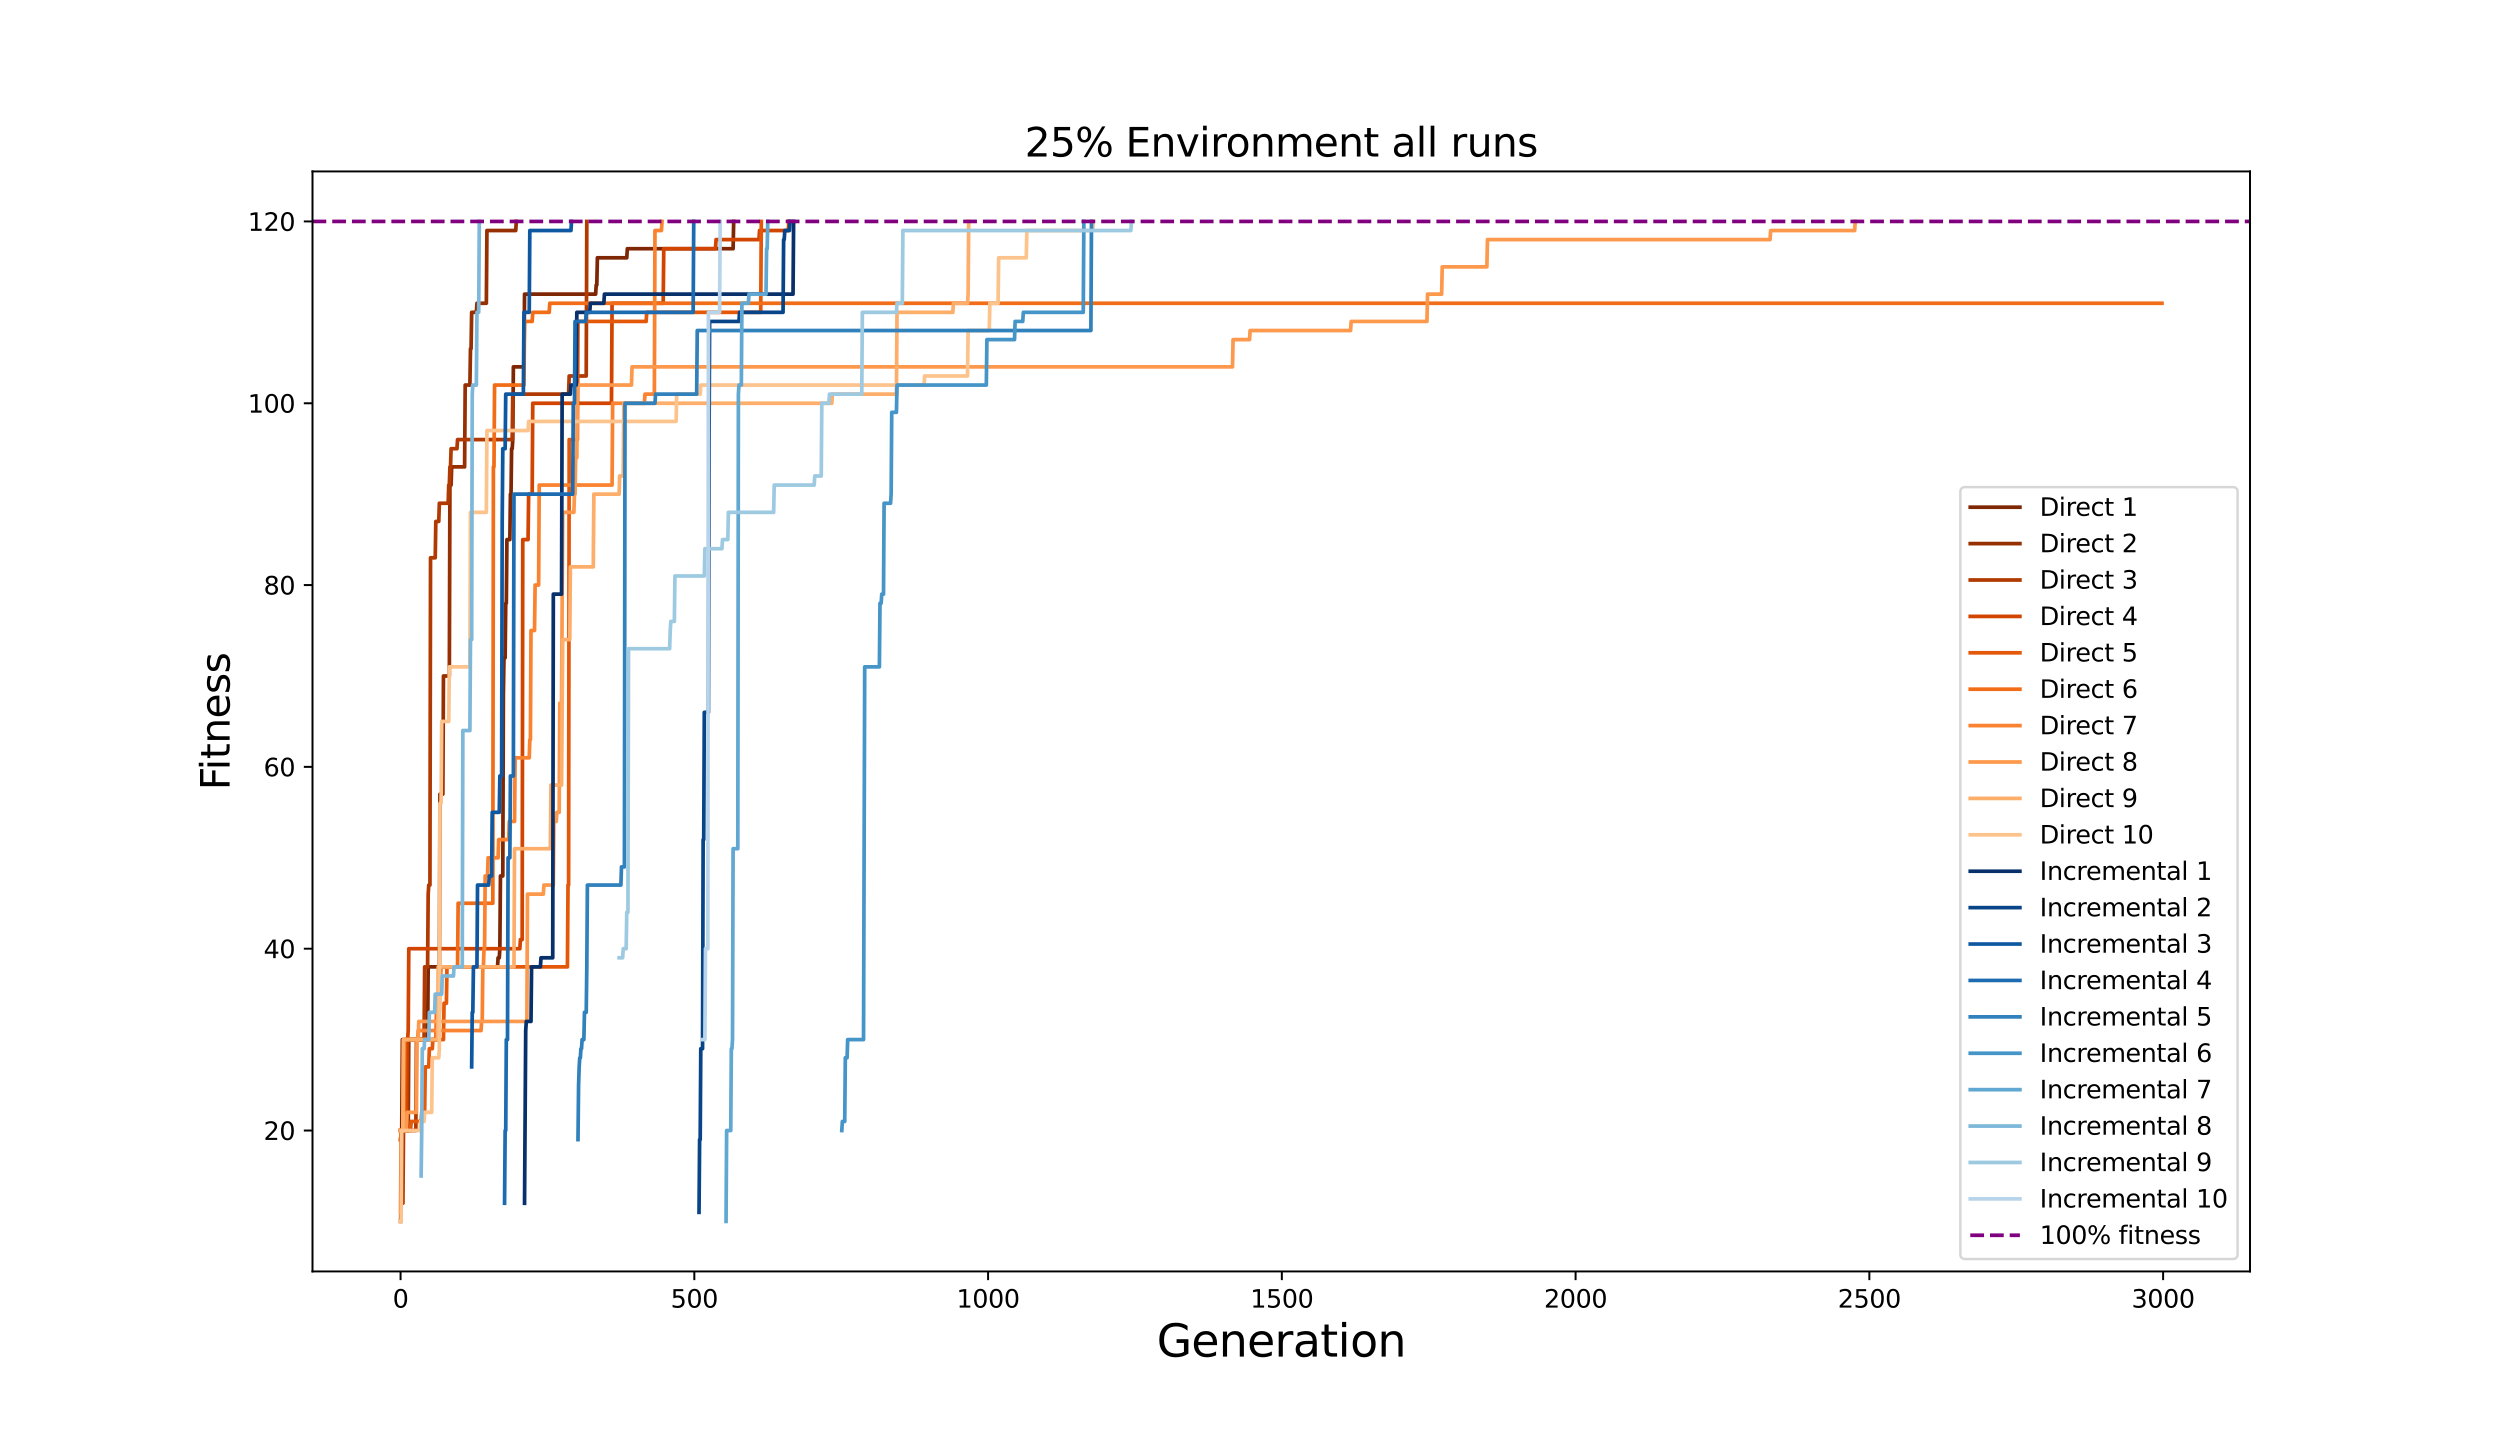 <?xml version="1.0" encoding="utf-8" standalone="no"?>
<!DOCTYPE svg PUBLIC "-//W3C//DTD SVG 1.1//EN"
  "http://www.w3.org/Graphics/SVG/1.1/DTD/svg11.dtd">
<svg xmlns:xlink="http://www.w3.org/1999/xlink" width="1008pt" height="576pt" viewBox="0 0 1008 576" xmlns="http://www.w3.org/2000/svg" version="1.1">
 <defs>
  <style type="text/css">*{stroke-linejoin: round; stroke-linecap: butt}</style>
 </defs>
 <g id="figure_1">
  <g id="patch_1">
   <path d="M 0 576 
L 1008 576 
L 1008 0 
L 0 0 
z
" style="fill: #ffffff"/>
  </g>
  <g id="axes_1">
   <g id="patch_2">
    <path d="M 126 512.64 
L 907.2 512.64 
L 907.2 69.12 
L 126 69.12 
z
" style="fill: #ffffff"/>
   </g>
   <g id="matplotlib.axis_1">
    <g id="xtick_1">
     <g id="line2d_1">
      <defs>
       <path id="m6b9e190545" d="M 0 0 
L 0 3.5 
" style="stroke: #000000; stroke-width: 0.8"/>
      </defs>
      <g>
       <use xlink:href="#m6b9e190545" x="161.509" y="512.64" style="stroke: #000000; stroke-width: 0.8"/>
      </g>
     </g>
     <g id="text_1">
      <!-- 0 -->
      <g transform="translate(158.328 527.238) scale(0.1 -0.1)">
       <defs>
        <path id="DejaVuSans-30" d="M 2034 4250 
Q 1547 4250 1301 3770 
Q 1056 3291 1056 2328 
Q 1056 1369 1301 889 
Q 1547 409 2034 409 
Q 2525 409 2770 889 
Q 3016 1369 3016 2328 
Q 3016 3291 2770 3770 
Q 2525 4250 2034 4250 
z
M 2034 4750 
Q 2819 4750 3233 4129 
Q 3647 3509 3647 2328 
Q 3647 1150 3233 529 
Q 2819 -91 2034 -91 
Q 1250 -91 836 529 
Q 422 1150 422 2328 
Q 422 3509 836 4129 
Q 1250 4750 2034 4750 
z
" transform="scale(0.016)"/>
       </defs>
       <use xlink:href="#DejaVuSans-30"/>
      </g>
     </g>
    </g>
    <g id="xtick_2">
     <g id="line2d_2">
      <g>
       <use xlink:href="#m6b9e190545" x="279.952" y="512.64" style="stroke: #000000; stroke-width: 0.8"/>
      </g>
     </g>
     <g id="text_2">
      <!-- 500 -->
      <g transform="translate(270.408 527.238) scale(0.1 -0.1)">
       <defs>
        <path id="DejaVuSans-35" d="M 691 4666 
L 3169 4666 
L 3169 4134 
L 1269 4134 
L 1269 2991 
Q 1406 3038 1543 3061 
Q 1681 3084 1819 3084 
Q 2600 3084 3056 2656 
Q 3513 2228 3513 1497 
Q 3513 744 3044 326 
Q 2575 -91 1722 -91 
Q 1428 -91 1123 -41 
Q 819 9 494 109 
L 494 744 
Q 775 591 1075 516 
Q 1375 441 1709 441 
Q 2250 441 2565 725 
Q 2881 1009 2881 1497 
Q 2881 1984 2565 2268 
Q 2250 2553 1709 2553 
Q 1456 2553 1204 2497 
Q 953 2441 691 2322 
L 691 4666 
z
" transform="scale(0.016)"/>
       </defs>
       <use xlink:href="#DejaVuSans-35"/>
       <use xlink:href="#DejaVuSans-30" x="63.623"/>
       <use xlink:href="#DejaVuSans-30" x="127.246"/>
      </g>
     </g>
    </g>
    <g id="xtick_3">
     <g id="line2d_3">
      <g>
       <use xlink:href="#m6b9e190545" x="398.394" y="512.64" style="stroke: #000000; stroke-width: 0.8"/>
      </g>
     </g>
     <g id="text_3">
      <!-- 1000 -->
      <g transform="translate(385.669 527.238) scale(0.1 -0.1)">
       <defs>
        <path id="DejaVuSans-31" d="M 794 531 
L 1825 531 
L 1825 4091 
L 703 3866 
L 703 4441 
L 1819 4666 
L 2450 4666 
L 2450 531 
L 3481 531 
L 3481 0 
L 794 0 
L 794 531 
z
" transform="scale(0.016)"/>
       </defs>
       <use xlink:href="#DejaVuSans-31"/>
       <use xlink:href="#DejaVuSans-30" x="63.623"/>
       <use xlink:href="#DejaVuSans-30" x="127.246"/>
       <use xlink:href="#DejaVuSans-30" x="190.869"/>
      </g>
     </g>
    </g>
    <g id="xtick_4">
     <g id="line2d_4">
      <g>
       <use xlink:href="#m6b9e190545" x="516.837" y="512.64" style="stroke: #000000; stroke-width: 0.8"/>
      </g>
     </g>
     <g id="text_4">
      <!-- 1500 -->
      <g transform="translate(504.112 527.238) scale(0.1 -0.1)">
       <use xlink:href="#DejaVuSans-31"/>
       <use xlink:href="#DejaVuSans-35" x="63.623"/>
       <use xlink:href="#DejaVuSans-30" x="127.246"/>
       <use xlink:href="#DejaVuSans-30" x="190.869"/>
      </g>
     </g>
    </g>
    <g id="xtick_5">
     <g id="line2d_5">
      <g>
       <use xlink:href="#m6b9e190545" x="635.279" y="512.64" style="stroke: #000000; stroke-width: 0.8"/>
      </g>
     </g>
     <g id="text_5">
      <!-- 2000 -->
      <g transform="translate(622.554 527.238) scale(0.1 -0.1)">
       <defs>
        <path id="DejaVuSans-32" d="M 1228 531 
L 3431 531 
L 3431 0 
L 469 0 
L 469 531 
Q 828 903 1448 1529 
Q 2069 2156 2228 2338 
Q 2531 2678 2651 2914 
Q 2772 3150 2772 3378 
Q 2772 3750 2511 3984 
Q 2250 4219 1831 4219 
Q 1534 4219 1204 4116 
Q 875 4013 500 3803 
L 500 4441 
Q 881 4594 1212 4672 
Q 1544 4750 1819 4750 
Q 2544 4750 2975 4387 
Q 3406 4025 3406 3419 
Q 3406 3131 3298 2873 
Q 3191 2616 2906 2266 
Q 2828 2175 2409 1742 
Q 1991 1309 1228 531 
z
" transform="scale(0.016)"/>
       </defs>
       <use xlink:href="#DejaVuSans-32"/>
       <use xlink:href="#DejaVuSans-30" x="63.623"/>
       <use xlink:href="#DejaVuSans-30" x="127.246"/>
       <use xlink:href="#DejaVuSans-30" x="190.869"/>
      </g>
     </g>
    </g>
    <g id="xtick_6">
     <g id="line2d_6">
      <g>
       <use xlink:href="#m6b9e190545" x="753.722" y="512.64" style="stroke: #000000; stroke-width: 0.8"/>
      </g>
     </g>
     <g id="text_6">
      <!-- 2500 -->
      <g transform="translate(740.997 527.238) scale(0.1 -0.1)">
       <use xlink:href="#DejaVuSans-32"/>
       <use xlink:href="#DejaVuSans-35" x="63.623"/>
       <use xlink:href="#DejaVuSans-30" x="127.246"/>
       <use xlink:href="#DejaVuSans-30" x="190.869"/>
      </g>
     </g>
    </g>
    <g id="xtick_7">
     <g id="line2d_7">
      <g>
       <use xlink:href="#m6b9e190545" x="872.165" y="512.64" style="stroke: #000000; stroke-width: 0.8"/>
      </g>
     </g>
     <g id="text_7">
      <!-- 3000 -->
      <g transform="translate(859.44 527.238) scale(0.1 -0.1)">
       <defs>
        <path id="DejaVuSans-33" d="M 2597 2516 
Q 3050 2419 3304 2112 
Q 3559 1806 3559 1356 
Q 3559 666 3084 287 
Q 2609 -91 1734 -91 
Q 1441 -91 1130 -33 
Q 819 25 488 141 
L 488 750 
Q 750 597 1062 519 
Q 1375 441 1716 441 
Q 2309 441 2620 675 
Q 2931 909 2931 1356 
Q 2931 1769 2642 2001 
Q 2353 2234 1838 2234 
L 1294 2234 
L 1294 2753 
L 1863 2753 
Q 2328 2753 2575 2939 
Q 2822 3125 2822 3475 
Q 2822 3834 2567 4026 
Q 2313 4219 1838 4219 
Q 1578 4219 1281 4162 
Q 984 4106 628 3988 
L 628 4550 
Q 988 4650 1302 4700 
Q 1616 4750 1894 4750 
Q 2613 4750 3031 4423 
Q 3450 4097 3450 3541 
Q 3450 3153 3228 2886 
Q 3006 2619 2597 2516 
z
" transform="scale(0.016)"/>
       </defs>
       <use xlink:href="#DejaVuSans-33"/>
       <use xlink:href="#DejaVuSans-30" x="63.623"/>
       <use xlink:href="#DejaVuSans-30" x="127.246"/>
       <use xlink:href="#DejaVuSans-30" x="190.869"/>
      </g>
     </g>
    </g>
    <g id="text_8">
     <!-- Generation -->
     <g transform="translate(466.393 546.995) scale(0.18 -0.18)">
      <defs>
       <path id="DejaVuSans-47" d="M 3809 666 
L 3809 1919 
L 2778 1919 
L 2778 2438 
L 4434 2438 
L 4434 434 
Q 4069 175 3628 42 
Q 3188 -91 2688 -91 
Q 1594 -91 976 548 
Q 359 1188 359 2328 
Q 359 3472 976 4111 
Q 1594 4750 2688 4750 
Q 3144 4750 3555 4637 
Q 3966 4525 4313 4306 
L 4313 3634 
Q 3963 3931 3569 4081 
Q 3175 4231 2741 4231 
Q 1884 4231 1454 3753 
Q 1025 3275 1025 2328 
Q 1025 1384 1454 906 
Q 1884 428 2741 428 
Q 3075 428 3337 486 
Q 3600 544 3809 666 
z
" transform="scale(0.016)"/>
       <path id="DejaVuSans-65" d="M 3597 1894 
L 3597 1613 
L 953 1613 
Q 991 1019 1311 708 
Q 1631 397 2203 397 
Q 2534 397 2845 478 
Q 3156 559 3463 722 
L 3463 178 
Q 3153 47 2828 -22 
Q 2503 -91 2169 -91 
Q 1331 -91 842 396 
Q 353 884 353 1716 
Q 353 2575 817 3079 
Q 1281 3584 2069 3584 
Q 2775 3584 3186 3129 
Q 3597 2675 3597 1894 
z
M 3022 2063 
Q 3016 2534 2758 2815 
Q 2500 3097 2075 3097 
Q 1594 3097 1305 2825 
Q 1016 2553 972 2059 
L 3022 2063 
z
" transform="scale(0.016)"/>
       <path id="DejaVuSans-6e" d="M 3513 2113 
L 3513 0 
L 2938 0 
L 2938 2094 
Q 2938 2591 2744 2837 
Q 2550 3084 2163 3084 
Q 1697 3084 1428 2787 
Q 1159 2491 1159 1978 
L 1159 0 
L 581 0 
L 581 3500 
L 1159 3500 
L 1159 2956 
Q 1366 3272 1645 3428 
Q 1925 3584 2291 3584 
Q 2894 3584 3203 3211 
Q 3513 2838 3513 2113 
z
" transform="scale(0.016)"/>
       <path id="DejaVuSans-72" d="M 2631 2963 
Q 2534 3019 2420 3045 
Q 2306 3072 2169 3072 
Q 1681 3072 1420 2755 
Q 1159 2438 1159 1844 
L 1159 0 
L 581 0 
L 581 3500 
L 1159 3500 
L 1159 2956 
Q 1341 3275 1631 3429 
Q 1922 3584 2338 3584 
Q 2397 3584 2469 3576 
Q 2541 3569 2628 3553 
L 2631 2963 
z
" transform="scale(0.016)"/>
       <path id="DejaVuSans-61" d="M 2194 1759 
Q 1497 1759 1228 1600 
Q 959 1441 959 1056 
Q 959 750 1161 570 
Q 1363 391 1709 391 
Q 2188 391 2477 730 
Q 2766 1069 2766 1631 
L 2766 1759 
L 2194 1759 
z
M 3341 1997 
L 3341 0 
L 2766 0 
L 2766 531 
Q 2569 213 2275 61 
Q 1981 -91 1556 -91 
Q 1019 -91 701 211 
Q 384 513 384 1019 
Q 384 1609 779 1909 
Q 1175 2209 1959 2209 
L 2766 2209 
L 2766 2266 
Q 2766 2663 2505 2880 
Q 2244 3097 1772 3097 
Q 1472 3097 1187 3025 
Q 903 2953 641 2809 
L 641 3341 
Q 956 3463 1253 3523 
Q 1550 3584 1831 3584 
Q 2591 3584 2966 3190 
Q 3341 2797 3341 1997 
z
" transform="scale(0.016)"/>
       <path id="DejaVuSans-74" d="M 1172 4494 
L 1172 3500 
L 2356 3500 
L 2356 3053 
L 1172 3053 
L 1172 1153 
Q 1172 725 1289 603 
Q 1406 481 1766 481 
L 2356 481 
L 2356 0 
L 1766 0 
Q 1100 0 847 248 
Q 594 497 594 1153 
L 594 3053 
L 172 3053 
L 172 3500 
L 594 3500 
L 594 4494 
L 1172 4494 
z
" transform="scale(0.016)"/>
       <path id="DejaVuSans-69" d="M 603 3500 
L 1178 3500 
L 1178 0 
L 603 0 
L 603 3500 
z
M 603 4863 
L 1178 4863 
L 1178 4134 
L 603 4134 
L 603 4863 
z
" transform="scale(0.016)"/>
       <path id="DejaVuSans-6f" d="M 1959 3097 
Q 1497 3097 1228 2736 
Q 959 2375 959 1747 
Q 959 1119 1226 758 
Q 1494 397 1959 397 
Q 2419 397 2687 759 
Q 2956 1122 2956 1747 
Q 2956 2369 2687 2733 
Q 2419 3097 1959 3097 
z
M 1959 3584 
Q 2709 3584 3137 3096 
Q 3566 2609 3566 1747 
Q 3566 888 3137 398 
Q 2709 -91 1959 -91 
Q 1206 -91 779 398 
Q 353 888 353 1747 
Q 353 2609 779 3096 
Q 1206 3584 1959 3584 
z
" transform="scale(0.016)"/>
      </defs>
      <use xlink:href="#DejaVuSans-47"/>
      <use xlink:href="#DejaVuSans-65" x="77.49"/>
      <use xlink:href="#DejaVuSans-6e" x="139.014"/>
      <use xlink:href="#DejaVuSans-65" x="202.393"/>
      <use xlink:href="#DejaVuSans-72" x="263.916"/>
      <use xlink:href="#DejaVuSans-61" x="305.029"/>
      <use xlink:href="#DejaVuSans-74" x="366.309"/>
      <use xlink:href="#DejaVuSans-69" x="405.518"/>
      <use xlink:href="#DejaVuSans-6f" x="433.301"/>
      <use xlink:href="#DejaVuSans-6e" x="494.482"/>
     </g>
    </g>
   </g>
   <g id="matplotlib.axis_2">
    <g id="ytick_1">
     <g id="line2d_8">
      <defs>
       <path id="m97a8dd36dc" d="M 0 0 
L -3.5 0 
" style="stroke: #000000; stroke-width: 0.8"/>
      </defs>
      <g>
       <use xlink:href="#m97a8dd36dc" x="126" y="455.825" style="stroke: #000000; stroke-width: 0.8"/>
      </g>
     </g>
     <g id="text_9">
      <!-- 20 -->
      <g transform="translate(106.275 459.625) scale(0.1 -0.1)">
       <use xlink:href="#DejaVuSans-32"/>
       <use xlink:href="#DejaVuSans-30" x="63.623"/>
      </g>
     </g>
    </g>
    <g id="ytick_2">
     <g id="line2d_9">
      <g>
       <use xlink:href="#m97a8dd36dc" x="126" y="382.516" style="stroke: #000000; stroke-width: 0.8"/>
      </g>
     </g>
     <g id="text_10">
      <!-- 40 -->
      <g transform="translate(106.275 386.316) scale(0.1 -0.1)">
       <defs>
        <path id="DejaVuSans-34" d="M 2419 4116 
L 825 1625 
L 2419 1625 
L 2419 4116 
z
M 2253 4666 
L 3047 4666 
L 3047 1625 
L 3713 1625 
L 3713 1100 
L 3047 1100 
L 3047 0 
L 2419 0 
L 2419 1100 
L 313 1100 
L 313 1709 
L 2253 4666 
z
" transform="scale(0.016)"/>
       </defs>
       <use xlink:href="#DejaVuSans-34"/>
       <use xlink:href="#DejaVuSans-30" x="63.623"/>
      </g>
     </g>
    </g>
    <g id="ytick_3">
     <g id="line2d_10">
      <g>
       <use xlink:href="#m97a8dd36dc" x="126" y="309.207" style="stroke: #000000; stroke-width: 0.8"/>
      </g>
     </g>
     <g id="text_11">
      <!-- 60 -->
      <g transform="translate(106.275 313.006) scale(0.1 -0.1)">
       <defs>
        <path id="DejaVuSans-36" d="M 2113 2584 
Q 1688 2584 1439 2293 
Q 1191 2003 1191 1497 
Q 1191 994 1439 701 
Q 1688 409 2113 409 
Q 2538 409 2786 701 
Q 3034 994 3034 1497 
Q 3034 2003 2786 2293 
Q 2538 2584 2113 2584 
z
M 3366 4563 
L 3366 3988 
Q 3128 4100 2886 4159 
Q 2644 4219 2406 4219 
Q 1781 4219 1451 3797 
Q 1122 3375 1075 2522 
Q 1259 2794 1537 2939 
Q 1816 3084 2150 3084 
Q 2853 3084 3261 2657 
Q 3669 2231 3669 1497 
Q 3669 778 3244 343 
Q 2819 -91 2113 -91 
Q 1303 -91 875 529 
Q 447 1150 447 2328 
Q 447 3434 972 4092 
Q 1497 4750 2381 4750 
Q 2619 4750 2861 4703 
Q 3103 4656 3366 4563 
z
" transform="scale(0.016)"/>
       </defs>
       <use xlink:href="#DejaVuSans-36"/>
       <use xlink:href="#DejaVuSans-30" x="63.623"/>
      </g>
     </g>
    </g>
    <g id="ytick_4">
     <g id="line2d_11">
      <g>
       <use xlink:href="#m97a8dd36dc" x="126" y="235.898" style="stroke: #000000; stroke-width: 0.8"/>
      </g>
     </g>
     <g id="text_12">
      <!-- 80 -->
      <g transform="translate(106.275 239.697) scale(0.1 -0.1)">
       <defs>
        <path id="DejaVuSans-38" d="M 2034 2216 
Q 1584 2216 1326 1975 
Q 1069 1734 1069 1313 
Q 1069 891 1326 650 
Q 1584 409 2034 409 
Q 2484 409 2743 651 
Q 3003 894 3003 1313 
Q 3003 1734 2745 1975 
Q 2488 2216 2034 2216 
z
M 1403 2484 
Q 997 2584 770 2862 
Q 544 3141 544 3541 
Q 544 4100 942 4425 
Q 1341 4750 2034 4750 
Q 2731 4750 3128 4425 
Q 3525 4100 3525 3541 
Q 3525 3141 3298 2862 
Q 3072 2584 2669 2484 
Q 3125 2378 3379 2068 
Q 3634 1759 3634 1313 
Q 3634 634 3220 271 
Q 2806 -91 2034 -91 
Q 1263 -91 848 271 
Q 434 634 434 1313 
Q 434 1759 690 2068 
Q 947 2378 1403 2484 
z
M 1172 3481 
Q 1172 3119 1398 2916 
Q 1625 2713 2034 2713 
Q 2441 2713 2670 2916 
Q 2900 3119 2900 3481 
Q 2900 3844 2670 4047 
Q 2441 4250 2034 4250 
Q 1625 4250 1398 4047 
Q 1172 3844 1172 3481 
z
" transform="scale(0.016)"/>
       </defs>
       <use xlink:href="#DejaVuSans-38"/>
       <use xlink:href="#DejaVuSans-30" x="63.623"/>
      </g>
     </g>
    </g>
    <g id="ytick_5">
     <g id="line2d_12">
      <g>
       <use xlink:href="#m97a8dd36dc" x="126" y="162.589" style="stroke: #000000; stroke-width: 0.8"/>
      </g>
     </g>
     <g id="text_13">
      <!-- 100 -->
      <g transform="translate(99.912 166.388) scale(0.1 -0.1)">
       <use xlink:href="#DejaVuSans-31"/>
       <use xlink:href="#DejaVuSans-30" x="63.623"/>
       <use xlink:href="#DejaVuSans-30" x="127.246"/>
      </g>
     </g>
    </g>
    <g id="ytick_6">
     <g id="line2d_13">
      <g>
       <use xlink:href="#m97a8dd36dc" x="126" y="89.28" style="stroke: #000000; stroke-width: 0.8"/>
      </g>
     </g>
     <g id="text_14">
      <!-- 120 -->
      <g transform="translate(99.912 93.079) scale(0.1 -0.1)">
       <use xlink:href="#DejaVuSans-31"/>
       <use xlink:href="#DejaVuSans-32" x="63.623"/>
       <use xlink:href="#DejaVuSans-30" x="127.246"/>
      </g>
     </g>
    </g>
    <g id="text_15">
     <!-- Fitness -->
     <g transform="translate(92.585 318.587) rotate(-90) scale(0.16 -0.16)">
      <defs>
       <path id="DejaVuSans-46" d="M 628 4666 
L 3309 4666 
L 3309 4134 
L 1259 4134 
L 1259 2759 
L 3109 2759 
L 3109 2228 
L 1259 2228 
L 1259 0 
L 628 0 
L 628 4666 
z
" transform="scale(0.016)"/>
       <path id="DejaVuSans-73" d="M 2834 3397 
L 2834 2853 
Q 2591 2978 2328 3040 
Q 2066 3103 1784 3103 
Q 1356 3103 1142 2972 
Q 928 2841 928 2578 
Q 928 2378 1081 2264 
Q 1234 2150 1697 2047 
L 1894 2003 
Q 2506 1872 2764 1633 
Q 3022 1394 3022 966 
Q 3022 478 2636 193 
Q 2250 -91 1575 -91 
Q 1294 -91 989 -36 
Q 684 19 347 128 
L 347 722 
Q 666 556 975 473 
Q 1284 391 1588 391 
Q 1994 391 2212 530 
Q 2431 669 2431 922 
Q 2431 1156 2273 1281 
Q 2116 1406 1581 1522 
L 1381 1569 
Q 847 1681 609 1914 
Q 372 2147 372 2553 
Q 372 3047 722 3315 
Q 1072 3584 1716 3584 
Q 2034 3584 2315 3537 
Q 2597 3491 2834 3397 
z
" transform="scale(0.016)"/>
      </defs>
      <use xlink:href="#DejaVuSans-46"/>
      <use xlink:href="#DejaVuSans-69" x="50.27"/>
      <use xlink:href="#DejaVuSans-74" x="78.053"/>
      <use xlink:href="#DejaVuSans-6e" x="117.262"/>
      <use xlink:href="#DejaVuSans-65" x="180.641"/>
      <use xlink:href="#DejaVuSans-73" x="242.164"/>
      <use xlink:href="#DejaVuSans-73" x="294.264"/>
     </g>
    </g>
   </g>
   <g id="line2d_14">
    <path d="M 161.509 455.825 
L 161.983 455.825 
L 162.22 419.171 
L 172.406 419.171 
L 172.643 389.847 
L 200.595 389.847 
L 200.832 386.182 
L 201.306 386.182 
L 201.543 382.516 
L 201.78 353.193 
L 202.727 353.193 
L 202.964 279.884 
L 203.201 265.222 
L 203.675 265.222 
L 203.912 243.229 
L 204.148 243.229 
L 204.385 217.571 
L 205.57 217.571 
L 205.807 199.244 
L 206.044 199.244 
L 206.28 180.916 
L 206.517 180.916 
L 206.754 177.251 
L 206.991 147.927 
L 211.255 147.927 
L 211.492 118.604 
L 240.155 118.604 
L 240.392 114.938 
L 240.629 114.938 
L 240.866 103.942 
L 252.71 103.942 
L 252.947 100.276 
L 295.586 100.276 
L 295.823 89.28 
L 295.823 89.28 
" clip-path="url(#p6c0e52ca91)" style="fill: none; stroke: #7f2704; stroke-width: 1.5; stroke-linecap: square"/>
   </g>
   <g id="line2d_15">
    <path d="M 161.509 459.491 
L 161.983 459.491 
L 162.22 455.825 
L 164.589 455.825 
L 164.825 419.171 
L 176.67 419.171 
L 176.907 400.844 
L 177.144 400.844 
L 177.38 320.204 
L 178.565 320.204 
L 178.802 272.553 
L 181.171 272.553 
L 181.407 195.578 
L 181.881 195.578 
L 182.118 188.247 
L 187.33 188.247 
L 187.566 155.258 
L 189.462 155.258 
L 189.698 140.596 
L 189.935 140.596 
L 190.172 125.935 
L 192.067 125.935 
L 192.304 122.269 
L 196.094 122.269 
L 196.331 92.945 
L 207.939 92.945 
L 208.175 89.28 
L 208.175 89.28 
" clip-path="url(#p6c0e52ca91)" style="fill: none; stroke: #963003; stroke-width: 1.5; stroke-linecap: square"/>
   </g>
   <g id="line2d_16">
    <path d="M 161.509 492.48 
L 161.746 485.149 
L 162.457 485.149 
L 162.694 455.825 
L 167.668 455.825 
L 167.905 419.171 
L 170.984 419.171 
L 171.221 389.847 
L 172.406 389.847 
L 172.643 360.524 
L 172.88 356.858 
L 173.353 356.858 
L 173.59 224.902 
L 175.485 224.902 
L 175.722 210.24 
L 176.907 210.24 
L 177.144 202.909 
L 180.697 202.909 
L 180.934 195.578 
L 181.171 195.578 
L 181.407 188.247 
L 181.644 188.247 
L 181.881 180.916 
L 184.25 180.916 
L 184.487 177.251 
L 206.517 177.251 
L 206.754 158.924 
L 229.258 158.924 
L 229.495 151.593 
L 236.365 151.593 
L 236.602 89.28 
L 236.602 89.28 
" clip-path="url(#p6c0e52ca91)" style="fill: none; stroke: #b13a03; stroke-width: 1.5; stroke-linecap: square"/>
   </g>
   <g id="line2d_17">
    <path d="M 161.509 455.825 
L 163.167 455.825 
L 163.404 452.16 
L 163.878 452.16 
L 164.115 419.171 
L 164.352 419.171 
L 164.589 415.505 
L 164.825 382.516 
L 209.597 382.516 
L 209.834 378.851 
L 210.544 378.851 
L 210.781 217.571 
L 212.913 217.571 
L 213.15 199.244 
L 214.571 199.244 
L 214.808 162.589 
L 246.551 162.589 
L 246.788 122.269 
L 267.397 122.269 
L 267.634 100.276 
L 288.48 100.276 
L 288.716 96.611 
L 306.009 96.611 
L 306.246 92.945 
L 317.853 92.945 
L 318.09 89.28 
L 318.09 89.28 
" clip-path="url(#p6c0e52ca91)" style="fill: none; stroke: #d14501; stroke-width: 1.5; stroke-linecap: square"/>
   </g>
   <g id="line2d_18">
    <path d="M 161.509 459.491 
L 161.746 455.825 
L 165.536 455.825 
L 165.773 452.16 
L 169.8 452.16 
L 170.037 448.495 
L 171.221 448.495 
L 171.458 430.167 
L 172.88 430.167 
L 173.116 422.836 
L 174.301 422.836 
L 174.538 419.171 
L 178.802 419.171 
L 179.039 404.509 
L 179.986 404.509 
L 180.223 389.847 
L 228.784 389.847 
L 229.021 356.858 
L 229.258 356.858 
L 229.495 177.251 
L 232.812 177.251 
L 233.048 129.6 
L 260.527 129.6 
L 260.764 125.935 
L 306.72 125.935 
L 306.957 89.28 
L 306.957 89.28 
" clip-path="url(#p6c0e52ca91)" style="fill: none; stroke: #e4580a; stroke-width: 1.5; stroke-linecap: square"/>
   </g>
   <g id="line2d_19">
    <path d="M 161.509 488.815 
L 161.746 455.825 
L 162.93 455.825 
L 163.167 419.171 
L 175.722 419.171 
L 175.959 408.175 
L 177.144 408.175 
L 177.38 393.513 
L 177.617 393.513 
L 177.854 389.847 
L 184.487 389.847 
L 184.724 364.189 
L 198.7 364.189 
L 198.937 188.247 
L 199.174 188.247 
L 199.411 155.258 
L 211.255 155.258 
L 211.492 129.6 
L 214.571 129.6 
L 214.808 125.935 
L 221.441 125.935 
L 221.678 122.269 
L 871.691 122.269 
L 871.691 122.269 
" clip-path="url(#p6c0e52ca91)" style="fill: none; stroke: #f26d17; stroke-width: 1.5; stroke-linecap: square"/>
   </g>
   <g id="line2d_20">
    <path d="M 161.509 455.825 
L 162.457 455.825 
L 162.694 419.171 
L 168.379 419.171 
L 168.616 415.505 
L 193.962 415.505 
L 194.199 411.84 
L 194.436 411.84 
L 194.673 389.847 
L 194.91 389.847 
L 195.147 382.516 
L 195.384 382.516 
L 195.621 353.193 
L 196.568 353.193 
L 196.805 345.862 
L 200.832 345.862 
L 201.069 338.531 
L 205.096 338.531 
L 205.333 331.2 
L 207.465 331.2 
L 207.702 305.542 
L 213.387 305.542 
L 213.624 298.211 
L 213.861 298.211 
L 214.098 254.225 
L 215.519 254.225 
L 215.756 235.898 
L 217.177 235.898 
L 217.414 195.578 
L 246.788 195.578 
L 247.025 162.589 
L 259.816 162.589 
L 260.053 158.924 
L 263.843 158.924 
L 264.08 92.945 
L 266.686 92.945 
L 266.923 89.28 
L 266.923 89.28 
" clip-path="url(#p6c0e52ca91)" style="fill: none; stroke: #fa8331; stroke-width: 1.5; stroke-linecap: square"/>
   </g>
   <g id="line2d_21">
    <path d="M 161.509 455.825 
L 163.878 455.825 
L 164.115 448.495 
L 167.905 448.495 
L 168.142 419.171 
L 168.616 419.171 
L 168.853 411.84 
L 212.439 411.84 
L 212.676 360.524 
L 219.072 360.524 
L 219.309 356.858 
L 223.099 356.858 
L 223.336 331.2 
L 224.284 331.2 
L 224.521 327.535 
L 225.468 327.535 
L 225.705 283.549 
L 226.416 283.549 
L 226.889 206.575 
L 231.39 206.575 
L 231.627 199.244 
L 231.864 199.244 
L 232.101 184.582 
L 232.575 184.582 
L 232.812 155.258 
L 254.605 155.258 
L 254.842 147.927 
L 496.939 147.927 
L 497.175 136.931 
L 503.808 136.931 
L 504.045 133.265 
L 544.552 133.265 
L 544.789 129.6 
L 575.348 129.6 
L 575.584 118.604 
L 581.27 118.604 
L 581.507 107.607 
L 599.51 107.607 
L 599.747 96.611 
L 713.688 96.611 
L 713.925 92.945 
L 747.8 92.945 
L 748.037 89.28 
L 748.037 89.28 
" clip-path="url(#p6c0e52ca91)" style="fill: none; stroke: #fd994d; stroke-width: 1.5; stroke-linecap: square"/>
   </g>
   <g id="line2d_22">
    <path d="M 161.509 455.825 
L 162.457 455.825 
L 162.694 419.171 
L 176.433 419.171 
L 176.67 389.847 
L 207.228 389.847 
L 207.465 342.196 
L 221.915 342.196 
L 222.152 316.538 
L 226.416 316.538 
L 226.889 257.891 
L 229.732 257.891 
L 229.969 228.567 
L 239.207 228.567 
L 239.444 199.244 
L 249.63 199.244 
L 249.867 191.913 
L 251.289 191.913 
L 251.525 162.589 
L 335.383 162.589 
L 335.62 158.924 
L 361.44 158.924 
L 361.677 125.935 
L 384.181 125.935 
L 384.418 122.269 
L 390.103 122.269 
L 390.34 118.604 
L 390.577 89.28 
L 390.577 89.28 
" clip-path="url(#p6c0e52ca91)" style="fill: none; stroke: #fdae6a; stroke-width: 1.5; stroke-linecap: square"/>
   </g>
   <g id="line2d_23">
    <path d="M 161.509 492.48 
L 161.746 492.48 
L 161.983 455.825 
L 169.326 455.825 
L 169.563 452.16 
L 170.984 452.16 
L 171.221 448.495 
L 174.064 448.495 
L 174.301 426.502 
L 176.907 426.502 
L 177.144 422.836 
L 177.38 323.869 
L 177.854 323.869 
L 178.091 290.88 
L 180.934 290.88 
L 181.171 268.887 
L 189.462 268.887 
L 189.698 206.575 
L 196.094 206.575 
L 196.331 173.585 
L 212.913 173.585 
L 213.15 169.92 
L 272.608 169.92 
L 272.845 158.924 
L 282.321 158.924 
L 282.557 155.258 
L 372.574 155.258 
L 372.811 151.593 
L 390.103 151.593 
L 390.34 133.265 
L 398.868 133.265 
L 399.105 122.269 
L 402.421 122.269 
L 402.658 103.942 
L 413.792 103.942 
L 414.029 92.945 
L 440.56 92.945 
L 440.797 89.28 
L 440.797 89.28 
" clip-path="url(#p6c0e52ca91)" style="fill: none; stroke: #fdc38d; stroke-width: 1.5; stroke-linecap: square"/>
   </g>
   <g id="line2d_24">
    <path d="M 211.492 485.149 
L 211.966 415.505 
L 212.203 411.84 
L 214.098 411.84 
L 214.334 389.847 
L 217.888 389.847 
L 218.125 386.182 
L 222.862 386.182 
L 223.099 239.564 
L 226.416 239.564 
L 226.653 158.924 
L 229.969 158.924 
L 230.206 155.258 
L 232.338 155.258 
L 232.575 125.935 
L 237.786 125.935 
L 238.023 122.269 
L 243.471 122.269 
L 243.708 118.604 
L 319.748 118.604 
L 319.985 89.28 
L 319.985 89.28 
" clip-path="url(#p6c0e52ca91)" style="fill: none; stroke: #08306b; stroke-width: 1.5; stroke-linecap: square"/>
   </g>
   <g id="line2d_25">
    <path d="M 281.847 488.815 
L 282.084 459.491 
L 282.321 459.491 
L 282.557 422.836 
L 283.268 422.836 
L 283.505 338.531 
L 283.742 338.531 
L 283.979 287.215 
L 285.637 287.215 
L 285.874 180.916 
L 286.111 129.6 
L 297.955 129.6 
L 298.192 125.935 
L 315.721 125.935 
L 315.958 96.611 
L 316.195 96.611 
L 316.432 92.945 
L 318.327 92.945 
L 318.564 89.28 
L 318.564 89.28 
" clip-path="url(#p6c0e52ca91)" style="fill: none; stroke: #084488; stroke-width: 1.5; stroke-linecap: square"/>
   </g>
   <g id="line2d_26">
    <path d="M 190.172 430.167 
L 190.409 408.175 
L 190.646 408.175 
L 190.883 389.847 
L 192.304 389.847 
L 192.541 356.858 
L 197.042 356.858 
L 197.279 353.193 
L 198.226 353.193 
L 198.463 327.535 
L 201.306 327.535 
L 201.543 312.873 
L 202.253 312.873 
L 202.49 210.24 
L 202.727 180.916 
L 203.675 180.916 
L 203.912 158.924 
L 211.018 158.924 
L 211.255 125.935 
L 213.387 125.935 
L 213.624 92.945 
L 230.206 92.945 
L 230.443 89.28 
L 230.443 89.28 
" clip-path="url(#p6c0e52ca91)" style="fill: none; stroke: #0e58a2; stroke-width: 1.5; stroke-linecap: square"/>
   </g>
   <g id="line2d_27">
    <path d="M 203.438 485.149 
L 203.675 455.825 
L 203.912 455.825 
L 204.148 419.171 
L 204.622 419.171 
L 204.859 345.862 
L 205.57 345.862 
L 205.807 312.873 
L 206.991 312.873 
L 207.228 199.244 
L 230.916 199.244 
L 231.153 162.589 
L 231.627 162.589 
L 231.864 129.6 
L 236.128 129.6 
L 236.365 125.935 
L 279.478 125.935 
L 279.715 89.28 
L 279.715 89.28 
" clip-path="url(#p6c0e52ca91)" style="fill: none; stroke: #1d6cb1; stroke-width: 1.5; stroke-linecap: square"/>
   </g>
   <g id="line2d_28">
    <path d="M 233.048 459.491 
L 233.285 437.498 
L 233.522 430.167 
L 233.759 426.502 
L 233.996 426.502 
L 234.233 422.836 
L 234.47 422.836 
L 234.707 419.171 
L 235.417 419.171 
L 235.654 408.175 
L 236.365 408.175 
L 236.602 389.847 
L 236.839 356.858 
L 250.341 356.858 
L 250.578 349.527 
L 251.762 349.527 
L 251.999 162.589 
L 264.08 162.589 
L 264.317 158.924 
L 280.899 158.924 
L 281.136 133.265 
L 439.849 133.265 
L 440.086 89.28 
L 440.086 89.28 
" clip-path="url(#p6c0e52ca91)" style="fill: none; stroke: #3181bd; stroke-width: 1.5; stroke-linecap: square"/>
   </g>
   <g id="line2d_29">
    <path d="M 339.41 455.825 
L 339.647 452.16 
L 340.594 452.16 
L 340.831 426.502 
L 341.542 426.502 
L 341.779 419.171 
L 348.175 419.171 
L 348.648 268.887 
L 354.571 268.887 
L 354.807 243.229 
L 355.281 243.229 
L 355.518 239.564 
L 356.229 239.564 
L 356.466 202.909 
L 359.071 202.909 
L 359.308 199.244 
L 359.545 166.255 
L 361.44 166.255 
L 361.677 155.258 
L 397.684 155.258 
L 397.921 136.931 
L 409.054 136.931 
L 409.291 129.6 
L 412.371 129.6 
L 412.607 125.935 
L 436.77 125.935 
L 437.007 89.28 
L 437.007 89.28 
" clip-path="url(#p6c0e52ca91)" style="fill: none; stroke: #4695c8; stroke-width: 1.5; stroke-linecap: square"/>
   </g>
   <g id="line2d_30">
    <path d="M 292.743 492.48 
L 292.98 455.825 
L 293.217 455.825 
L 293.454 455.825 
L 293.691 455.825 
L 293.928 455.825 
L 294.165 455.825 
L 294.402 455.825 
L 294.639 455.825 
L 294.875 422.836 
L 295.112 422.836 
L 295.349 419.171 
L 295.586 342.196 
L 295.823 342.196 
L 296.06 342.196 
L 296.297 342.196 
L 296.534 342.196 
L 296.771 342.196 
L 297.007 342.196 
L 297.244 342.196 
L 297.481 342.196 
L 297.718 158.924 
L 297.955 155.258 
L 298.192 155.258 
L 298.429 155.258 
L 298.666 155.258 
L 298.903 155.258 
L 299.139 122.269 
L 299.376 122.269 
L 299.613 122.269 
L 299.85 122.269 
L 300.087 122.269 
L 300.324 122.269 
L 300.561 122.269 
L 300.798 122.269 
L 301.034 122.269 
L 301.271 122.269 
L 301.508 122.269 
L 301.745 122.269 
L 301.982 118.604 
L 302.219 118.604 
L 302.456 118.604 
L 302.693 118.604 
L 302.93 118.604 
L 303.166 118.604 
L 303.403 118.604 
L 303.64 118.604 
L 303.877 118.604 
L 304.114 118.604 
L 304.351 118.604 
L 304.588 118.604 
L 304.825 118.604 
L 305.062 118.604 
L 305.298 118.604 
L 305.535 118.604 
L 305.772 118.604 
L 306.009 118.604 
L 306.246 118.604 
L 306.483 118.604 
L 306.72 118.604 
L 306.957 118.604 
L 307.193 118.604 
L 307.43 118.604 
L 307.667 118.604 
L 307.904 118.604 
L 308.141 118.604 
L 308.378 118.604 
L 308.615 118.604 
L 308.852 118.604 
L 309.089 100.276 
L 309.325 100.276 
L 309.562 89.28 
" clip-path="url(#p6c0e52ca91)" style="fill: none; stroke: #60a7d2; stroke-width: 1.5; stroke-linecap: square"/>
   </g>
   <g id="line2d_31">
    <path d="M 169.8 474.153 
L 170.037 455.825 
L 170.274 422.836 
L 170.511 422.836 
L 170.748 422.836 
L 170.984 422.836 
L 171.221 419.171 
L 171.458 419.171 
L 171.695 419.171 
L 171.932 419.171 
L 172.169 419.171 
L 172.406 419.171 
L 172.643 419.171 
L 172.88 419.171 
L 173.116 408.175 
L 173.353 408.175 
L 173.59 408.175 
L 173.827 408.175 
L 174.064 408.175 
L 174.301 408.175 
L 174.538 408.175 
L 174.775 408.175 
L 175.012 408.175 
L 175.248 408.175 
L 175.485 400.844 
L 175.722 400.844 
L 175.959 400.844 
L 176.196 400.844 
L 176.433 400.844 
L 176.67 400.844 
L 176.907 400.844 
L 177.144 400.844 
L 177.38 400.844 
L 177.617 400.844 
L 177.854 400.844 
L 178.091 400.844 
L 178.328 393.513 
L 178.565 393.513 
L 178.802 393.513 
L 179.039 393.513 
L 179.275 393.513 
L 179.512 393.513 
L 179.749 393.513 
L 179.986 393.513 
L 180.223 393.513 
L 180.46 393.513 
L 180.697 393.513 
L 180.934 393.513 
L 181.171 393.513 
L 181.407 393.513 
L 181.644 393.513 
L 181.881 393.513 
L 182.118 393.513 
L 182.355 393.513 
L 182.592 393.513 
L 182.829 393.513 
L 183.066 389.847 
L 183.303 389.847 
L 183.539 389.847 
L 183.776 389.847 
L 184.013 389.847 
L 184.25 389.847 
L 184.487 389.847 
L 184.724 389.847 
L 184.961 389.847 
L 185.198 389.847 
L 185.434 389.847 
L 185.671 389.847 
L 185.908 389.847 
L 186.145 389.847 
L 186.382 389.847 
L 186.619 294.545 
L 186.856 294.545 
L 187.093 294.545 
L 187.33 294.545 
L 187.566 294.545 
L 187.803 294.545 
L 188.04 294.545 
L 188.277 294.545 
L 188.514 294.545 
L 188.751 294.545 
L 188.988 294.545 
L 189.225 294.545 
L 189.462 294.545 
L 189.698 257.891 
L 189.935 257.891 
L 190.172 257.891 
L 190.409 158.924 
L 190.646 155.258 
L 190.883 155.258 
L 191.12 155.258 
L 191.357 155.258 
L 191.594 155.258 
L 191.83 155.258 
L 192.067 155.258 
L 192.304 125.935 
L 192.541 125.935 
L 192.778 125.935 
L 193.015 125.935 
L 193.252 89.28 
" clip-path="url(#p6c0e52ca91)" style="fill: none; stroke: #7db8da; stroke-width: 1.5; stroke-linecap: square"/>
   </g>
   <g id="line2d_32">
    <path d="M 249.63 386.182 
L 251.052 386.182 
L 251.289 382.516 
L 252.473 382.516 
L 252.71 367.855 
L 253.184 367.855 
L 253.421 261.556 
L 270.003 261.556 
L 270.239 254.225 
L 270.476 250.56 
L 271.898 250.56 
L 272.134 232.233 
L 283.979 232.233 
L 284.216 221.236 
L 291.085 221.236 
L 291.322 217.571 
L 293.454 217.571 
L 293.691 206.575 
L 311.931 206.575 
L 312.168 195.578 
L 328.276 195.578 
L 328.513 191.913 
L 331.119 191.913 
L 331.356 162.589 
L 334.198 162.589 
L 334.435 158.924 
L 347.464 158.924 
L 347.701 125.935 
L 361.44 125.935 
L 361.677 122.269 
L 363.809 122.269 
L 364.046 92.945 
L 455.957 92.945 
L 456.194 89.28 
L 456.194 89.28 
" clip-path="url(#p6c0e52ca91)" style="fill: none; stroke: #9dcae1; stroke-width: 1.5; stroke-linecap: square"/>
   </g>
   <g id="line2d_33">
    <path d="M 283.031 419.171 
L 283.268 419.171 
L 283.505 419.171 
L 283.742 419.171 
L 283.979 419.171 
L 284.216 419.171 
L 284.453 382.516 
L 284.689 382.516 
L 284.926 382.516 
L 285.163 382.516 
L 285.4 382.516 
L 285.637 125.935 
L 285.874 125.935 
L 286.111 125.935 
L 286.348 125.935 
L 286.584 125.935 
L 286.821 125.935 
L 287.058 125.935 
L 287.295 125.935 
L 287.532 125.935 
L 287.769 125.935 
L 288.006 125.935 
L 288.243 125.935 
L 288.48 125.935 
L 288.716 125.935 
L 288.953 125.935 
L 289.19 125.935 
L 289.427 125.935 
L 289.664 125.935 
L 289.901 125.935 
L 290.138 125.935 
L 290.375 89.28 
" clip-path="url(#p6c0e52ca91)" style="fill: none; stroke: #b7d4ea; stroke-width: 1.5; stroke-linecap: square"/>
   </g>
   <g id="line2d_34">
    <path d="M 126 89.28 
L 907.2 89.28 
" clip-path="url(#p6c0e52ca91)" style="fill: none; stroke-dasharray: 5.55,2.4; stroke-dashoffset: 0; stroke: #800080; stroke-width: 1.5"/>
   </g>
   <g id="patch_3">
    <path d="M 126 512.64 
L 126 69.12 
" style="fill: none; stroke: #000000; stroke-width: 0.8; stroke-linejoin: miter; stroke-linecap: square"/>
   </g>
   <g id="patch_4">
    <path d="M 907.2 512.64 
L 907.2 69.12 
" style="fill: none; stroke: #000000; stroke-width: 0.8; stroke-linejoin: miter; stroke-linecap: square"/>
   </g>
   <g id="patch_5">
    <path d="M 126 512.64 
L 907.2 512.64 
" style="fill: none; stroke: #000000; stroke-width: 0.8; stroke-linejoin: miter; stroke-linecap: square"/>
   </g>
   <g id="patch_6">
    <path d="M 126 69.12 
L 907.2 69.12 
" style="fill: none; stroke: #000000; stroke-width: 0.8; stroke-linejoin: miter; stroke-linecap: square"/>
   </g>
   <g id="text_16">
    <!-- 25% Environment all runs -->
    <g transform="translate(413.17 63.12) scale(0.16 -0.16)">
     <defs>
      <path id="DejaVuSans-25" d="M 4653 2053 
Q 4381 2053 4226 1822 
Q 4072 1591 4072 1178 
Q 4072 772 4226 539 
Q 4381 306 4653 306 
Q 4919 306 5073 539 
Q 5228 772 5228 1178 
Q 5228 1588 5073 1820 
Q 4919 2053 4653 2053 
z
M 4653 2450 
Q 5147 2450 5437 2106 
Q 5728 1763 5728 1178 
Q 5728 594 5436 251 
Q 5144 -91 4653 -91 
Q 4153 -91 3862 251 
Q 3572 594 3572 1178 
Q 3572 1766 3864 2108 
Q 4156 2450 4653 2450 
z
M 1428 4353 
Q 1159 4353 1004 4120 
Q 850 3888 850 3481 
Q 850 3069 1003 2837 
Q 1156 2606 1428 2606 
Q 1700 2606 1854 2837 
Q 2009 3069 2009 3481 
Q 2009 3884 1853 4118 
Q 1697 4353 1428 4353 
z
M 4250 4750 
L 4750 4750 
L 1831 -91 
L 1331 -91 
L 4250 4750 
z
M 1428 4750 
Q 1922 4750 2215 4408 
Q 2509 4066 2509 3481 
Q 2509 2891 2217 2550 
Q 1925 2209 1428 2209 
Q 931 2209 642 2551 
Q 353 2894 353 3481 
Q 353 4063 643 4406 
Q 934 4750 1428 4750 
z
" transform="scale(0.016)"/>
      <path id="DejaVuSans-20" transform="scale(0.016)"/>
      <path id="DejaVuSans-45" d="M 628 4666 
L 3578 4666 
L 3578 4134 
L 1259 4134 
L 1259 2753 
L 3481 2753 
L 3481 2222 
L 1259 2222 
L 1259 531 
L 3634 531 
L 3634 0 
L 628 0 
L 628 4666 
z
" transform="scale(0.016)"/>
      <path id="DejaVuSans-76" d="M 191 3500 
L 800 3500 
L 1894 563 
L 2988 3500 
L 3597 3500 
L 2284 0 
L 1503 0 
L 191 3500 
z
" transform="scale(0.016)"/>
      <path id="DejaVuSans-6d" d="M 3328 2828 
Q 3544 3216 3844 3400 
Q 4144 3584 4550 3584 
Q 5097 3584 5394 3201 
Q 5691 2819 5691 2113 
L 5691 0 
L 5113 0 
L 5113 2094 
Q 5113 2597 4934 2840 
Q 4756 3084 4391 3084 
Q 3944 3084 3684 2787 
Q 3425 2491 3425 1978 
L 3425 0 
L 2847 0 
L 2847 2094 
Q 2847 2600 2669 2842 
Q 2491 3084 2119 3084 
Q 1678 3084 1418 2786 
Q 1159 2488 1159 1978 
L 1159 0 
L 581 0 
L 581 3500 
L 1159 3500 
L 1159 2956 
Q 1356 3278 1631 3431 
Q 1906 3584 2284 3584 
Q 2666 3584 2933 3390 
Q 3200 3197 3328 2828 
z
" transform="scale(0.016)"/>
      <path id="DejaVuSans-6c" d="M 603 4863 
L 1178 4863 
L 1178 0 
L 603 0 
L 603 4863 
z
" transform="scale(0.016)"/>
      <path id="DejaVuSans-75" d="M 544 1381 
L 544 3500 
L 1119 3500 
L 1119 1403 
Q 1119 906 1312 657 
Q 1506 409 1894 409 
Q 2359 409 2629 706 
Q 2900 1003 2900 1516 
L 2900 3500 
L 3475 3500 
L 3475 0 
L 2900 0 
L 2900 538 
Q 2691 219 2414 64 
Q 2138 -91 1772 -91 
Q 1169 -91 856 284 
Q 544 659 544 1381 
z
M 1991 3584 
L 1991 3584 
z
" transform="scale(0.016)"/>
     </defs>
     <use xlink:href="#DejaVuSans-32"/>
     <use xlink:href="#DejaVuSans-35" x="63.623"/>
     <use xlink:href="#DejaVuSans-25" x="127.246"/>
     <use xlink:href="#DejaVuSans-20" x="222.266"/>
     <use xlink:href="#DejaVuSans-45" x="254.053"/>
     <use xlink:href="#DejaVuSans-6e" x="317.236"/>
     <use xlink:href="#DejaVuSans-76" x="380.615"/>
     <use xlink:href="#DejaVuSans-69" x="439.795"/>
     <use xlink:href="#DejaVuSans-72" x="467.578"/>
     <use xlink:href="#DejaVuSans-6f" x="506.441"/>
     <use xlink:href="#DejaVuSans-6e" x="567.623"/>
     <use xlink:href="#DejaVuSans-6d" x="631.002"/>
     <use xlink:href="#DejaVuSans-65" x="728.414"/>
     <use xlink:href="#DejaVuSans-6e" x="789.938"/>
     <use xlink:href="#DejaVuSans-74" x="853.316"/>
     <use xlink:href="#DejaVuSans-20" x="892.525"/>
     <use xlink:href="#DejaVuSans-61" x="924.312"/>
     <use xlink:href="#DejaVuSans-6c" x="985.592"/>
     <use xlink:href="#DejaVuSans-6c" x="1013.375"/>
     <use xlink:href="#DejaVuSans-20" x="1041.158"/>
     <use xlink:href="#DejaVuSans-72" x="1072.945"/>
     <use xlink:href="#DejaVuSans-75" x="1114.059"/>
     <use xlink:href="#DejaVuSans-6e" x="1177.438"/>
     <use xlink:href="#DejaVuSans-73" x="1240.816"/>
    </g>
   </g>
   <g id="legend_1">
    <g id="patch_7">
     <path d="M 792.414 507.64 
L 900.2 507.64 
Q 902.2 507.64 902.2 505.64 
L 902.2 198.399 
Q 902.2 196.399 900.2 196.399 
L 792.414 196.399 
Q 790.414 196.399 790.414 198.399 
L 790.414 505.64 
Q 790.414 507.64 792.414 507.64 
z
" style="fill: #ffffff; opacity: 0.8; stroke: #cccccc; stroke-linejoin: miter"/>
    </g>
    <g id="line2d_35">
     <path d="M 794.414 204.498 
L 804.414 204.498 
L 814.414 204.498 
" style="fill: none; stroke: #7f2704; stroke-width: 1.5; stroke-linecap: square"/>
    </g>
    <g id="text_17">
     <!-- Direct 1 -->
     <g transform="translate(822.414 207.998) scale(0.1 -0.1)">
      <defs>
       <path id="DejaVuSans-44" d="M 1259 4147 
L 1259 519 
L 2022 519 
Q 2988 519 3436 956 
Q 3884 1394 3884 2338 
Q 3884 3275 3436 3711 
Q 2988 4147 2022 4147 
L 1259 4147 
z
M 628 4666 
L 1925 4666 
Q 3281 4666 3915 4102 
Q 4550 3538 4550 2338 
Q 4550 1131 3912 565 
Q 3275 0 1925 0 
L 628 0 
L 628 4666 
z
" transform="scale(0.016)"/>
       <path id="DejaVuSans-63" d="M 3122 3366 
L 3122 2828 
Q 2878 2963 2633 3030 
Q 2388 3097 2138 3097 
Q 1578 3097 1268 2742 
Q 959 2388 959 1747 
Q 959 1106 1268 751 
Q 1578 397 2138 397 
Q 2388 397 2633 464 
Q 2878 531 3122 666 
L 3122 134 
Q 2881 22 2623 -34 
Q 2366 -91 2075 -91 
Q 1284 -91 818 406 
Q 353 903 353 1747 
Q 353 2603 823 3093 
Q 1294 3584 2113 3584 
Q 2378 3584 2631 3529 
Q 2884 3475 3122 3366 
z
" transform="scale(0.016)"/>
      </defs>
      <use xlink:href="#DejaVuSans-44"/>
      <use xlink:href="#DejaVuSans-69" x="77.002"/>
      <use xlink:href="#DejaVuSans-72" x="104.785"/>
      <use xlink:href="#DejaVuSans-65" x="143.648"/>
      <use xlink:href="#DejaVuSans-63" x="205.172"/>
      <use xlink:href="#DejaVuSans-74" x="260.152"/>
      <use xlink:href="#DejaVuSans-20" x="299.361"/>
      <use xlink:href="#DejaVuSans-31" x="331.148"/>
     </g>
    </g>
    <g id="line2d_36">
     <path d="M 794.414 219.176 
L 804.414 219.176 
L 814.414 219.176 
" style="fill: none; stroke: #963003; stroke-width: 1.5; stroke-linecap: square"/>
    </g>
    <g id="text_18">
     <!-- Direct 2 -->
     <g transform="translate(822.414 222.676) scale(0.1 -0.1)">
      <use xlink:href="#DejaVuSans-44"/>
      <use xlink:href="#DejaVuSans-69" x="77.002"/>
      <use xlink:href="#DejaVuSans-72" x="104.785"/>
      <use xlink:href="#DejaVuSans-65" x="143.648"/>
      <use xlink:href="#DejaVuSans-63" x="205.172"/>
      <use xlink:href="#DejaVuSans-74" x="260.152"/>
      <use xlink:href="#DejaVuSans-20" x="299.361"/>
      <use xlink:href="#DejaVuSans-32" x="331.148"/>
     </g>
    </g>
    <g id="line2d_37">
     <path d="M 794.414 233.854 
L 804.414 233.854 
L 814.414 233.854 
" style="fill: none; stroke: #b13a03; stroke-width: 1.5; stroke-linecap: square"/>
    </g>
    <g id="text_19">
     <!-- Direct 3 -->
     <g transform="translate(822.414 237.354) scale(0.1 -0.1)">
      <use xlink:href="#DejaVuSans-44"/>
      <use xlink:href="#DejaVuSans-69" x="77.002"/>
      <use xlink:href="#DejaVuSans-72" x="104.785"/>
      <use xlink:href="#DejaVuSans-65" x="143.648"/>
      <use xlink:href="#DejaVuSans-63" x="205.172"/>
      <use xlink:href="#DejaVuSans-74" x="260.152"/>
      <use xlink:href="#DejaVuSans-20" x="299.361"/>
      <use xlink:href="#DejaVuSans-33" x="331.148"/>
     </g>
    </g>
    <g id="line2d_38">
     <path d="M 794.414 248.532 
L 804.414 248.532 
L 814.414 248.532 
" style="fill: none; stroke: #d14501; stroke-width: 1.5; stroke-linecap: square"/>
    </g>
    <g id="text_20">
     <!-- Direct 4 -->
     <g transform="translate(822.414 252.032) scale(0.1 -0.1)">
      <use xlink:href="#DejaVuSans-44"/>
      <use xlink:href="#DejaVuSans-69" x="77.002"/>
      <use xlink:href="#DejaVuSans-72" x="104.785"/>
      <use xlink:href="#DejaVuSans-65" x="143.648"/>
      <use xlink:href="#DejaVuSans-63" x="205.172"/>
      <use xlink:href="#DejaVuSans-74" x="260.152"/>
      <use xlink:href="#DejaVuSans-20" x="299.361"/>
      <use xlink:href="#DejaVuSans-34" x="331.148"/>
     </g>
    </g>
    <g id="line2d_39">
     <path d="M 794.414 263.21 
L 804.414 263.21 
L 814.414 263.21 
" style="fill: none; stroke: #e4580a; stroke-width: 1.5; stroke-linecap: square"/>
    </g>
    <g id="text_21">
     <!-- Direct 5 -->
     <g transform="translate(822.414 266.71) scale(0.1 -0.1)">
      <use xlink:href="#DejaVuSans-44"/>
      <use xlink:href="#DejaVuSans-69" x="77.002"/>
      <use xlink:href="#DejaVuSans-72" x="104.785"/>
      <use xlink:href="#DejaVuSans-65" x="143.648"/>
      <use xlink:href="#DejaVuSans-63" x="205.172"/>
      <use xlink:href="#DejaVuSans-74" x="260.152"/>
      <use xlink:href="#DejaVuSans-20" x="299.361"/>
      <use xlink:href="#DejaVuSans-35" x="331.148"/>
     </g>
    </g>
    <g id="line2d_40">
     <path d="M 794.414 277.888 
L 804.414 277.888 
L 814.414 277.888 
" style="fill: none; stroke: #f26d17; stroke-width: 1.5; stroke-linecap: square"/>
    </g>
    <g id="text_22">
     <!-- Direct 6 -->
     <g transform="translate(822.414 281.388) scale(0.1 -0.1)">
      <use xlink:href="#DejaVuSans-44"/>
      <use xlink:href="#DejaVuSans-69" x="77.002"/>
      <use xlink:href="#DejaVuSans-72" x="104.785"/>
      <use xlink:href="#DejaVuSans-65" x="143.648"/>
      <use xlink:href="#DejaVuSans-63" x="205.172"/>
      <use xlink:href="#DejaVuSans-74" x="260.152"/>
      <use xlink:href="#DejaVuSans-20" x="299.361"/>
      <use xlink:href="#DejaVuSans-36" x="331.148"/>
     </g>
    </g>
    <g id="line2d_41">
     <path d="M 794.414 292.567 
L 804.414 292.567 
L 814.414 292.567 
" style="fill: none; stroke: #fa8331; stroke-width: 1.5; stroke-linecap: square"/>
    </g>
    <g id="text_23">
     <!-- Direct 7 -->
     <g transform="translate(822.414 296.067) scale(0.1 -0.1)">
      <defs>
       <path id="DejaVuSans-37" d="M 525 4666 
L 3525 4666 
L 3525 4397 
L 1831 0 
L 1172 0 
L 2766 4134 
L 525 4134 
L 525 4666 
z
" transform="scale(0.016)"/>
      </defs>
      <use xlink:href="#DejaVuSans-44"/>
      <use xlink:href="#DejaVuSans-69" x="77.002"/>
      <use xlink:href="#DejaVuSans-72" x="104.785"/>
      <use xlink:href="#DejaVuSans-65" x="143.648"/>
      <use xlink:href="#DejaVuSans-63" x="205.172"/>
      <use xlink:href="#DejaVuSans-74" x="260.152"/>
      <use xlink:href="#DejaVuSans-20" x="299.361"/>
      <use xlink:href="#DejaVuSans-37" x="331.148"/>
     </g>
    </g>
    <g id="line2d_42">
     <path d="M 794.414 307.245 
L 804.414 307.245 
L 814.414 307.245 
" style="fill: none; stroke: #fd994d; stroke-width: 1.5; stroke-linecap: square"/>
    </g>
    <g id="text_24">
     <!-- Direct 8 -->
     <g transform="translate(822.414 310.745) scale(0.1 -0.1)">
      <use xlink:href="#DejaVuSans-44"/>
      <use xlink:href="#DejaVuSans-69" x="77.002"/>
      <use xlink:href="#DejaVuSans-72" x="104.785"/>
      <use xlink:href="#DejaVuSans-65" x="143.648"/>
      <use xlink:href="#DejaVuSans-63" x="205.172"/>
      <use xlink:href="#DejaVuSans-74" x="260.152"/>
      <use xlink:href="#DejaVuSans-20" x="299.361"/>
      <use xlink:href="#DejaVuSans-38" x="331.148"/>
     </g>
    </g>
    <g id="line2d_43">
     <path d="M 794.414 321.923 
L 804.414 321.923 
L 814.414 321.923 
" style="fill: none; stroke: #fdae6a; stroke-width: 1.5; stroke-linecap: square"/>
    </g>
    <g id="text_25">
     <!-- Direct 9 -->
     <g transform="translate(822.414 325.423) scale(0.1 -0.1)">
      <defs>
       <path id="DejaVuSans-39" d="M 703 97 
L 703 672 
Q 941 559 1184 500 
Q 1428 441 1663 441 
Q 2288 441 2617 861 
Q 2947 1281 2994 2138 
Q 2813 1869 2534 1725 
Q 2256 1581 1919 1581 
Q 1219 1581 811 2004 
Q 403 2428 403 3163 
Q 403 3881 828 4315 
Q 1253 4750 1959 4750 
Q 2769 4750 3195 4129 
Q 3622 3509 3622 2328 
Q 3622 1225 3098 567 
Q 2575 -91 1691 -91 
Q 1453 -91 1209 -44 
Q 966 3 703 97 
z
M 1959 2075 
Q 2384 2075 2632 2365 
Q 2881 2656 2881 3163 
Q 2881 3666 2632 3958 
Q 2384 4250 1959 4250 
Q 1534 4250 1286 3958 
Q 1038 3666 1038 3163 
Q 1038 2656 1286 2365 
Q 1534 2075 1959 2075 
z
" transform="scale(0.016)"/>
      </defs>
      <use xlink:href="#DejaVuSans-44"/>
      <use xlink:href="#DejaVuSans-69" x="77.002"/>
      <use xlink:href="#DejaVuSans-72" x="104.785"/>
      <use xlink:href="#DejaVuSans-65" x="143.648"/>
      <use xlink:href="#DejaVuSans-63" x="205.172"/>
      <use xlink:href="#DejaVuSans-74" x="260.152"/>
      <use xlink:href="#DejaVuSans-20" x="299.361"/>
      <use xlink:href="#DejaVuSans-39" x="331.148"/>
     </g>
    </g>
    <g id="line2d_44">
     <path d="M 794.414 336.601 
L 804.414 336.601 
L 814.414 336.601 
" style="fill: none; stroke: #fdc38d; stroke-width: 1.5; stroke-linecap: square"/>
    </g>
    <g id="text_26">
     <!-- Direct 10 -->
     <g transform="translate(822.414 340.101) scale(0.1 -0.1)">
      <use xlink:href="#DejaVuSans-44"/>
      <use xlink:href="#DejaVuSans-69" x="77.002"/>
      <use xlink:href="#DejaVuSans-72" x="104.785"/>
      <use xlink:href="#DejaVuSans-65" x="143.648"/>
      <use xlink:href="#DejaVuSans-63" x="205.172"/>
      <use xlink:href="#DejaVuSans-74" x="260.152"/>
      <use xlink:href="#DejaVuSans-20" x="299.361"/>
      <use xlink:href="#DejaVuSans-31" x="331.148"/>
      <use xlink:href="#DejaVuSans-30" x="394.771"/>
     </g>
    </g>
    <g id="line2d_45">
     <path d="M 794.414 351.279 
L 804.414 351.279 
L 814.414 351.279 
" style="fill: none; stroke: #08306b; stroke-width: 1.5; stroke-linecap: square"/>
    </g>
    <g id="text_27">
     <!-- Incremental 1 -->
     <g transform="translate(822.414 354.779) scale(0.1 -0.1)">
      <defs>
       <path id="DejaVuSans-49" d="M 628 4666 
L 1259 4666 
L 1259 0 
L 628 0 
L 628 4666 
z
" transform="scale(0.016)"/>
      </defs>
      <use xlink:href="#DejaVuSans-49"/>
      <use xlink:href="#DejaVuSans-6e" x="29.492"/>
      <use xlink:href="#DejaVuSans-63" x="92.871"/>
      <use xlink:href="#DejaVuSans-72" x="147.852"/>
      <use xlink:href="#DejaVuSans-65" x="186.715"/>
      <use xlink:href="#DejaVuSans-6d" x="248.238"/>
      <use xlink:href="#DejaVuSans-65" x="345.65"/>
      <use xlink:href="#DejaVuSans-6e" x="407.174"/>
      <use xlink:href="#DejaVuSans-74" x="470.553"/>
      <use xlink:href="#DejaVuSans-61" x="509.762"/>
      <use xlink:href="#DejaVuSans-6c" x="571.041"/>
      <use xlink:href="#DejaVuSans-20" x="598.824"/>
      <use xlink:href="#DejaVuSans-31" x="630.611"/>
     </g>
    </g>
    <g id="line2d_46">
     <path d="M 794.414 365.957 
L 804.414 365.957 
L 814.414 365.957 
" style="fill: none; stroke: #084488; stroke-width: 1.5; stroke-linecap: square"/>
    </g>
    <g id="text_28">
     <!-- Incremental 2 -->
     <g transform="translate(822.414 369.457) scale(0.1 -0.1)">
      <use xlink:href="#DejaVuSans-49"/>
      <use xlink:href="#DejaVuSans-6e" x="29.492"/>
      <use xlink:href="#DejaVuSans-63" x="92.871"/>
      <use xlink:href="#DejaVuSans-72" x="147.852"/>
      <use xlink:href="#DejaVuSans-65" x="186.715"/>
      <use xlink:href="#DejaVuSans-6d" x="248.238"/>
      <use xlink:href="#DejaVuSans-65" x="345.65"/>
      <use xlink:href="#DejaVuSans-6e" x="407.174"/>
      <use xlink:href="#DejaVuSans-74" x="470.553"/>
      <use xlink:href="#DejaVuSans-61" x="509.762"/>
      <use xlink:href="#DejaVuSans-6c" x="571.041"/>
      <use xlink:href="#DejaVuSans-20" x="598.824"/>
      <use xlink:href="#DejaVuSans-32" x="630.611"/>
     </g>
    </g>
    <g id="line2d_47">
     <path d="M 794.414 380.635 
L 804.414 380.635 
L 814.414 380.635 
" style="fill: none; stroke: #0e58a2; stroke-width: 1.5; stroke-linecap: square"/>
    </g>
    <g id="text_29">
     <!-- Incremental 3 -->
     <g transform="translate(822.414 384.135) scale(0.1 -0.1)">
      <use xlink:href="#DejaVuSans-49"/>
      <use xlink:href="#DejaVuSans-6e" x="29.492"/>
      <use xlink:href="#DejaVuSans-63" x="92.871"/>
      <use xlink:href="#DejaVuSans-72" x="147.852"/>
      <use xlink:href="#DejaVuSans-65" x="186.715"/>
      <use xlink:href="#DejaVuSans-6d" x="248.238"/>
      <use xlink:href="#DejaVuSans-65" x="345.65"/>
      <use xlink:href="#DejaVuSans-6e" x="407.174"/>
      <use xlink:href="#DejaVuSans-74" x="470.553"/>
      <use xlink:href="#DejaVuSans-61" x="509.762"/>
      <use xlink:href="#DejaVuSans-6c" x="571.041"/>
      <use xlink:href="#DejaVuSans-20" x="598.824"/>
      <use xlink:href="#DejaVuSans-33" x="630.611"/>
     </g>
    </g>
    <g id="line2d_48">
     <path d="M 794.414 395.313 
L 804.414 395.313 
L 814.414 395.313 
" style="fill: none; stroke: #1d6cb1; stroke-width: 1.5; stroke-linecap: square"/>
    </g>
    <g id="text_30">
     <!-- Incremental 4 -->
     <g transform="translate(822.414 398.813) scale(0.1 -0.1)">
      <use xlink:href="#DejaVuSans-49"/>
      <use xlink:href="#DejaVuSans-6e" x="29.492"/>
      <use xlink:href="#DejaVuSans-63" x="92.871"/>
      <use xlink:href="#DejaVuSans-72" x="147.852"/>
      <use xlink:href="#DejaVuSans-65" x="186.715"/>
      <use xlink:href="#DejaVuSans-6d" x="248.238"/>
      <use xlink:href="#DejaVuSans-65" x="345.65"/>
      <use xlink:href="#DejaVuSans-6e" x="407.174"/>
      <use xlink:href="#DejaVuSans-74" x="470.553"/>
      <use xlink:href="#DejaVuSans-61" x="509.762"/>
      <use xlink:href="#DejaVuSans-6c" x="571.041"/>
      <use xlink:href="#DejaVuSans-20" x="598.824"/>
      <use xlink:href="#DejaVuSans-34" x="630.611"/>
     </g>
    </g>
    <g id="line2d_49">
     <path d="M 794.414 409.992 
L 804.414 409.992 
L 814.414 409.992 
" style="fill: none; stroke: #3181bd; stroke-width: 1.5; stroke-linecap: square"/>
    </g>
    <g id="text_31">
     <!-- Incremental 5 -->
     <g transform="translate(822.414 413.492) scale(0.1 -0.1)">
      <use xlink:href="#DejaVuSans-49"/>
      <use xlink:href="#DejaVuSans-6e" x="29.492"/>
      <use xlink:href="#DejaVuSans-63" x="92.871"/>
      <use xlink:href="#DejaVuSans-72" x="147.852"/>
      <use xlink:href="#DejaVuSans-65" x="186.715"/>
      <use xlink:href="#DejaVuSans-6d" x="248.238"/>
      <use xlink:href="#DejaVuSans-65" x="345.65"/>
      <use xlink:href="#DejaVuSans-6e" x="407.174"/>
      <use xlink:href="#DejaVuSans-74" x="470.553"/>
      <use xlink:href="#DejaVuSans-61" x="509.762"/>
      <use xlink:href="#DejaVuSans-6c" x="571.041"/>
      <use xlink:href="#DejaVuSans-20" x="598.824"/>
      <use xlink:href="#DejaVuSans-35" x="630.611"/>
     </g>
    </g>
    <g id="line2d_50">
     <path d="M 794.414 424.67 
L 804.414 424.67 
L 814.414 424.67 
" style="fill: none; stroke: #4695c8; stroke-width: 1.5; stroke-linecap: square"/>
    </g>
    <g id="text_32">
     <!-- Incremental 6 -->
     <g transform="translate(822.414 428.17) scale(0.1 -0.1)">
      <use xlink:href="#DejaVuSans-49"/>
      <use xlink:href="#DejaVuSans-6e" x="29.492"/>
      <use xlink:href="#DejaVuSans-63" x="92.871"/>
      <use xlink:href="#DejaVuSans-72" x="147.852"/>
      <use xlink:href="#DejaVuSans-65" x="186.715"/>
      <use xlink:href="#DejaVuSans-6d" x="248.238"/>
      <use xlink:href="#DejaVuSans-65" x="345.65"/>
      <use xlink:href="#DejaVuSans-6e" x="407.174"/>
      <use xlink:href="#DejaVuSans-74" x="470.553"/>
      <use xlink:href="#DejaVuSans-61" x="509.762"/>
      <use xlink:href="#DejaVuSans-6c" x="571.041"/>
      <use xlink:href="#DejaVuSans-20" x="598.824"/>
      <use xlink:href="#DejaVuSans-36" x="630.611"/>
     </g>
    </g>
    <g id="line2d_51">
     <path d="M 794.414 439.348 
L 804.414 439.348 
L 814.414 439.348 
" style="fill: none; stroke: #60a7d2; stroke-width: 1.5; stroke-linecap: square"/>
    </g>
    <g id="text_33">
     <!-- Incremental 7 -->
     <g transform="translate(822.414 442.848) scale(0.1 -0.1)">
      <use xlink:href="#DejaVuSans-49"/>
      <use xlink:href="#DejaVuSans-6e" x="29.492"/>
      <use xlink:href="#DejaVuSans-63" x="92.871"/>
      <use xlink:href="#DejaVuSans-72" x="147.852"/>
      <use xlink:href="#DejaVuSans-65" x="186.715"/>
      <use xlink:href="#DejaVuSans-6d" x="248.238"/>
      <use xlink:href="#DejaVuSans-65" x="345.65"/>
      <use xlink:href="#DejaVuSans-6e" x="407.174"/>
      <use xlink:href="#DejaVuSans-74" x="470.553"/>
      <use xlink:href="#DejaVuSans-61" x="509.762"/>
      <use xlink:href="#DejaVuSans-6c" x="571.041"/>
      <use xlink:href="#DejaVuSans-20" x="598.824"/>
      <use xlink:href="#DejaVuSans-37" x="630.611"/>
     </g>
    </g>
    <g id="line2d_52">
     <path d="M 794.414 454.026 
L 804.414 454.026 
L 814.414 454.026 
" style="fill: none; stroke: #7db8da; stroke-width: 1.5; stroke-linecap: square"/>
    </g>
    <g id="text_34">
     <!-- Incremental 8 -->
     <g transform="translate(822.414 457.526) scale(0.1 -0.1)">
      <use xlink:href="#DejaVuSans-49"/>
      <use xlink:href="#DejaVuSans-6e" x="29.492"/>
      <use xlink:href="#DejaVuSans-63" x="92.871"/>
      <use xlink:href="#DejaVuSans-72" x="147.852"/>
      <use xlink:href="#DejaVuSans-65" x="186.715"/>
      <use xlink:href="#DejaVuSans-6d" x="248.238"/>
      <use xlink:href="#DejaVuSans-65" x="345.65"/>
      <use xlink:href="#DejaVuSans-6e" x="407.174"/>
      <use xlink:href="#DejaVuSans-74" x="470.553"/>
      <use xlink:href="#DejaVuSans-61" x="509.762"/>
      <use xlink:href="#DejaVuSans-6c" x="571.041"/>
      <use xlink:href="#DejaVuSans-20" x="598.824"/>
      <use xlink:href="#DejaVuSans-38" x="630.611"/>
     </g>
    </g>
    <g id="line2d_53">
     <path d="M 794.414 468.704 
L 804.414 468.704 
L 814.414 468.704 
" style="fill: none; stroke: #9dcae1; stroke-width: 1.5; stroke-linecap: square"/>
    </g>
    <g id="text_35">
     <!-- Incremental 9 -->
     <g transform="translate(822.414 472.204) scale(0.1 -0.1)">
      <use xlink:href="#DejaVuSans-49"/>
      <use xlink:href="#DejaVuSans-6e" x="29.492"/>
      <use xlink:href="#DejaVuSans-63" x="92.871"/>
      <use xlink:href="#DejaVuSans-72" x="147.852"/>
      <use xlink:href="#DejaVuSans-65" x="186.715"/>
      <use xlink:href="#DejaVuSans-6d" x="248.238"/>
      <use xlink:href="#DejaVuSans-65" x="345.65"/>
      <use xlink:href="#DejaVuSans-6e" x="407.174"/>
      <use xlink:href="#DejaVuSans-74" x="470.553"/>
      <use xlink:href="#DejaVuSans-61" x="509.762"/>
      <use xlink:href="#DejaVuSans-6c" x="571.041"/>
      <use xlink:href="#DejaVuSans-20" x="598.824"/>
      <use xlink:href="#DejaVuSans-39" x="630.611"/>
     </g>
    </g>
    <g id="line2d_54">
     <path d="M 794.414 483.382 
L 804.414 483.382 
L 814.414 483.382 
" style="fill: none; stroke: #b7d4ea; stroke-width: 1.5; stroke-linecap: square"/>
    </g>
    <g id="text_36">
     <!-- Incremental 10 -->
     <g transform="translate(822.414 486.882) scale(0.1 -0.1)">
      <use xlink:href="#DejaVuSans-49"/>
      <use xlink:href="#DejaVuSans-6e" x="29.492"/>
      <use xlink:href="#DejaVuSans-63" x="92.871"/>
      <use xlink:href="#DejaVuSans-72" x="147.852"/>
      <use xlink:href="#DejaVuSans-65" x="186.715"/>
      <use xlink:href="#DejaVuSans-6d" x="248.238"/>
      <use xlink:href="#DejaVuSans-65" x="345.65"/>
      <use xlink:href="#DejaVuSans-6e" x="407.174"/>
      <use xlink:href="#DejaVuSans-74" x="470.553"/>
      <use xlink:href="#DejaVuSans-61" x="509.762"/>
      <use xlink:href="#DejaVuSans-6c" x="571.041"/>
      <use xlink:href="#DejaVuSans-20" x="598.824"/>
      <use xlink:href="#DejaVuSans-31" x="630.611"/>
      <use xlink:href="#DejaVuSans-30" x="694.234"/>
     </g>
    </g>
    <g id="line2d_55">
     <path d="M 794.414 498.06 
L 804.414 498.06 
L 814.414 498.06 
" style="fill: none; stroke-dasharray: 5.55,2.4; stroke-dashoffset: 0; stroke: #800080; stroke-width: 1.5"/>
    </g>
    <g id="text_37">
     <!-- 100% fitness -->
     <g transform="translate(822.414 501.56) scale(0.1 -0.1)">
      <defs>
       <path id="DejaVuSans-66" d="M 2375 4863 
L 2375 4384 
L 1825 4384 
Q 1516 4384 1395 4259 
Q 1275 4134 1275 3809 
L 1275 3500 
L 2222 3500 
L 2222 3053 
L 1275 3053 
L 1275 0 
L 697 0 
L 697 3053 
L 147 3053 
L 147 3500 
L 697 3500 
L 697 3744 
Q 697 4328 969 4595 
Q 1241 4863 1831 4863 
L 2375 4863 
z
" transform="scale(0.016)"/>
      </defs>
      <use xlink:href="#DejaVuSans-31"/>
      <use xlink:href="#DejaVuSans-30" x="63.623"/>
      <use xlink:href="#DejaVuSans-30" x="127.246"/>
      <use xlink:href="#DejaVuSans-25" x="190.869"/>
      <use xlink:href="#DejaVuSans-20" x="285.889"/>
      <use xlink:href="#DejaVuSans-66" x="317.676"/>
      <use xlink:href="#DejaVuSans-69" x="352.881"/>
      <use xlink:href="#DejaVuSans-74" x="380.664"/>
      <use xlink:href="#DejaVuSans-6e" x="419.873"/>
      <use xlink:href="#DejaVuSans-65" x="483.252"/>
      <use xlink:href="#DejaVuSans-73" x="544.775"/>
      <use xlink:href="#DejaVuSans-73" x="596.875"/>
     </g>
    </g>
   </g>
  </g>
 </g>
 <defs>
  <clipPath id="p6c0e52ca91">
   <rect x="126" y="69.12" width="781.2" height="443.52"/>
  </clipPath>
 </defs>
</svg>
